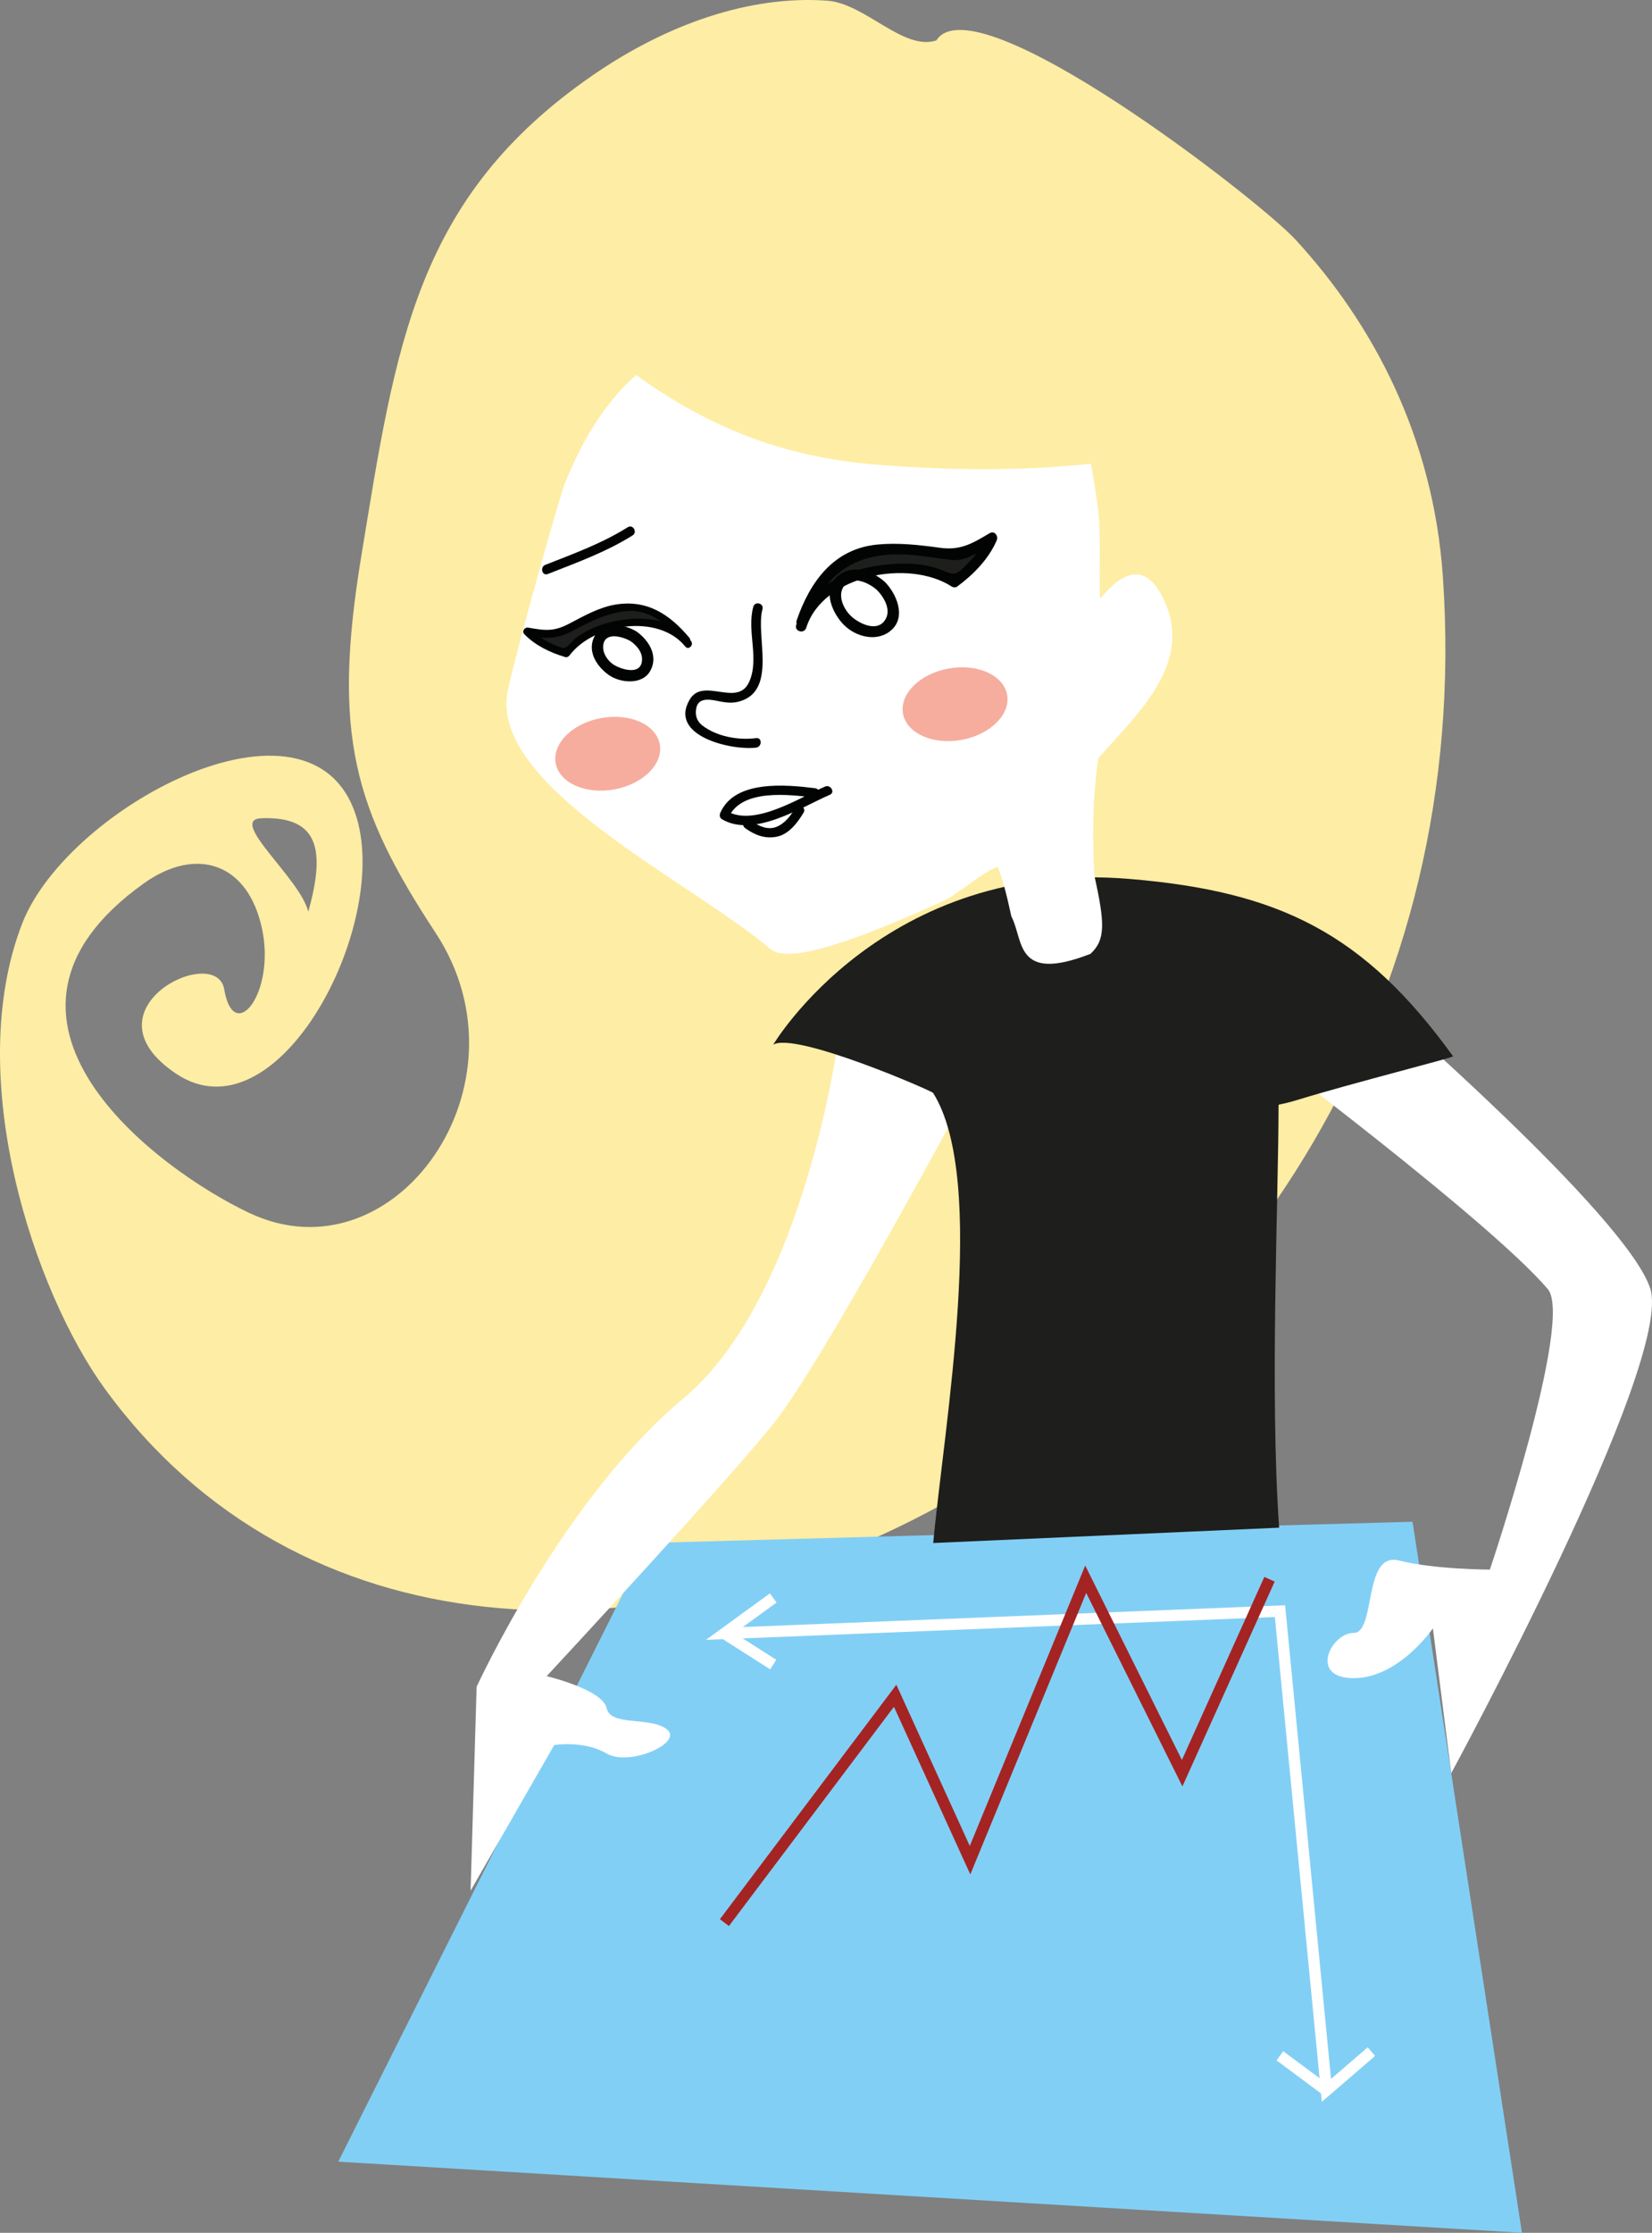 <?xml version="1.0" encoding="utf-8"?>
<!-- Generator: Adobe Illustrator 16.0.4, SVG Export Plug-In . SVG Version: 6.00 Build 0)  -->
<!DOCTYPE svg PUBLIC "-//W3C//DTD SVG 1.1//EN" "http://www.w3.org/Graphics/SVG/1.1/DTD/svg11.dtd">
<svg version="1.1" id="Layer_1" xmlns="http://www.w3.org/2000/svg" xmlns:xlink="http://www.w3.org/1999/xlink" x="0px" y="0px"
	 width="177.756px" height="240.092px" viewBox="0 0 177.756 240.092" enable-background="new 0 0 177.756 240.092"
	 xml:space="preserve">
<rect x="0" y="0" width="177.756" height="240.092" fill="#808080" stroke="none"/>
<g>
	<path fill="#FEEDA4" d="M155.25,61.958c-1.048-14.995-7.517-27.143-15.857-36.196c-3.99-4.331-34.468-27.919-38.645-21.413
		c-3.554,1.151-7.656-3.984-11.75-4.277c-8.324-0.594-17.247,2.527-25.196,8.004C44.704,21.244,42.61,37.039,38.865,59.867
		c-3.142,19.142-0.761,27.107,8.018,40.461c10.688,16.283-4.419,37.479-20.048,30.105c-9.961-4.697-31.75-20.9-11.346-35.453
		c5.556-3.963,11.181-2.291,12.708,4.898c1.476,6.961-3.058,12.535-4.067,6.516c-0.838-5.055-15.53,2.117-5.195,9.051
		c10.656,7.148,22.549-14.832,19.627-26.826C34.57,72.255,7.354,86.487,2.382,99.318c-6.411,16.572,1.325,39.641,8.938,50.068
		C52.871,206.277,161.718,154.787,155.25,61.958C154.196,46.823,157.12,88.828,155.25,61.958z M28.145,87.984
		c6.281-0.23,6.835,3.577,5.025,10.059C32.344,94.482,24.424,88.119,28.145,87.984C30.037,87.914,27.543,88.006,28.145,87.984z"/>
	<polygon fill="#82CFF5" points="163.763,240.092 151.989,163.633 69.764,165.918 36.397,232.443 	"/>
	<path fill="#FFFFFF" d="M148.088,107.466c0,0,26.814,23.147,29.464,31.037c2.649,7.888-21.397,52.166-21.397,52.166l-1.975-15.568
		c0,0-3.659,5.35-8.525,5.35c-4.865,0-2.433-4.864,0-4.864c2.434,0,0.971-8.759,4.866-7.788c3.894,0.977,9.791,0.977,9.791,0.977
		s9.053-26.854,6.229-30.164c-6.221-7.303-31.591-26.277-31.591-26.277L148.088,107.466z"/>
	<path fill="#FFFFFF" d="M90.39,110.525c0,0-3.499,28.723-16.888,39.875c-12.967,10.797-22.218,30.981-22.218,30.981l-0.646,21.92
		l8.998-15.659c0,0,3.195-0.524,5.637,0.912c2.438,1.434,8.271-1.15,6.502-2.584c-1.768-1.434-6.075-0.284-6.502-2.296
		c-0.43-2.007-6.45-3.439-6.45-3.439s21.108-22.715,24.925-27.827c6.206-8.32,22.979-39.873,22.979-39.873L90.39,110.525z"/>
	<path fill="#1E1E1C" d="M137.635,164.271c-1.021-14.506-0.064-35.354-0.064-45.373c0-0.229,0,0,2.165-0.663
		c5.864-1.795,16.708-4.525,16.616-4.65c-9.604-13.298-18.75-17.724-34.772-19.071c-26.472-2.229-38.381,17.82-38.381,17.82
		c2.354-1.43,17.069,4.963,17.206,5.189c5.898,9.406,1.184,35.773,0.008,48.396"/>
	<g>
		<path fill="#FFFFFF" d="M54.649,74.224c1.033-4.828,5.613-20.983,6.125-22.246c1.988-4.893,4.432-8.806,7.68-11.656
			c7.588,5.498,15.631,8.799,25.607,9.619c7.615,0.627,15.557,0.755,23.34-0.079c0.248,1.454,0.455,2.847,0.645,4.039
			c0.496,3.136,0.188,6.927,0.323,10.474c2.126-2.533,4.636-4.223,6.696-0.232l0,0c0.828,1.614,1.16,2.265,1.219,2.373
			c-0.096-0.184-0.752-1.463-1.216-2.367c3.597,7.004-2.581,12.475-6.882,17.375c-0.648,4.275-0.641,8.578-0.438,12.576
			c1.135,5.162,1.232,6.922-0.404,8.464c-8.199,3.191-7.174-1.507-8.52-4.017c-0.514-2.396-1.033-4.39-1.49-5.328
			c-1.541,0.51-4.4,3.012-5.763,3.634c-7.804,3.548-16.513,7.038-18.657,5.212C74.358,94.76,52.45,84.494,54.649,74.224z"/>
	</g>
	<g>
		<g>
			<path fill="#020303" d="M67.875,68.956c0.742,0.531,1.404,1.375,1.16,2.335c-0.327,1.287-2.234,0.649-2.934,0.225
				c-0.77-0.467-1.388-1.423-1.154-2.334C65.277,67.898,67.174,68.53,67.875,68.956c0.674,0.409,1.286-0.646,0.615-1.053
				c-1.285-0.78-3.555-1.186-4.465,0.412c-0.917,1.61,0.116,3.292,1.461,4.254c1.227,0.878,3.604,1.119,4.473-0.412
				c0.914-1.611-0.125-3.293-1.469-4.254C67.849,67.444,67.241,68.502,67.875,68.956z"/>
		</g>
	</g>
	<g>
		<g>
			<path fill="#020303" d="M81.058,65.237c-0.729,2.628,0.675,5.56-0.439,8.069c-1.257,2.829-4.952-0.567-6.412,1.925
				c-2.318,3.958,4.626,5.494,7.155,5.159c0.644-0.085,0.652-1.108,0-1.021c-1.925,0.254-4.264-0.169-5.816-1.38
				c-0.561-0.448-0.771-1.052-0.632-1.812c0.225-1.37,1.858-0.88,2.602-0.741c0.714,0.133,1.369,0.187,2.071-0.018
				c4.089-1.188,1.677-7.101,2.456-9.91C82.219,64.872,81.233,64.603,81.058,65.237L81.058,65.237z"/>
		</g>
	</g>
	<g>
		<g>
			<path fill="#020303" d="M88.776,84.579c-2.714,1.178-7.605,4.371-10.57,2.634c0.061,0.233,0.122,0.466,0.184,0.699
				c1.371-3.132,6.547-2.476,9.303-2.137c0.653,0.081,0.646-0.942,0-1.021c-3.114-0.383-8.628-0.916-10.186,2.643
				c-0.111,0.255-0.077,0.546,0.184,0.699c3.433,2.011,8.458-1.271,11.602-2.634C89.895,85.2,89.374,84.319,88.776,84.579
				L88.776,84.579z"/>
		</g>
	</g>
	<g>
		<g>
			<path fill="#020303" d="M80.176,89.046c1.034,0.743,2.132,1.182,3.41,0.923c1.308-0.265,2.236-1.518,2.879-2.583
				c0.341-0.566-0.543-1.079-0.883-0.516c-0.501,0.833-1.096,1.656-2.025,2.039c-1.019,0.419-2.056-0.164-2.866-0.746
				C80.156,87.778,79.646,88.666,80.176,89.046L80.176,89.046z"/>
		</g>
	</g>
	<g>
		<path fill="#1E1E1C" d="M86.209,67.36c1.711-6.328,12.494-7.577,16.493-4.765c1.416-0.964,3.538-3.264,4.06-4.773
			c-3.719,2.264-3.922,1.874-5.162,1.704c-6.781-0.935-12.461-1.512-15.334,7.324"/>
		<g>
			<path fill="#020303" d="M86.75,67.509c1.787-5.686,11.015-7.446,15.669-4.43c0.153,0.099,0.415,0.112,0.566,0
				c1.738-1.282,3.403-2.962,4.261-4.974c0.204-0.48-0.238-1.084-0.768-0.767c-1.902,1.138-3.154,1.862-5.325,1.566
				c-2.242-0.306-4.492-0.565-6.754-0.348c-4.681,0.451-7.237,3.981-8.674,8.145c-0.237,0.685,0.847,0.977,1.081,0.298
				c1.836-5.32,5.196-7.666,10.76-7.365c1.663,0.09,3.295,0.423,4.948,0.585c1.559,0.153,3.308-1.181,4.53-1.913
				c-0.256-0.255-0.512-0.511-0.768-0.767c-0.579,1.36-1.536,2.449-2.569,3.489c-1.115,1.124-1.468,0.568-2.752,0.13
				c-1.983-0.677-4.228-0.637-6.274-0.368c-3.853,0.506-7.786,2.515-9.013,6.421C85.452,67.903,86.534,68.196,86.75,67.509
				L86.75,67.509z"/>
		</g>
	</g>
	<g>
		<path fill="#1E1E1C" d="M74.045,69.22c-2.926-4.079-10.999-2.076-13.119,1.016c-1.268-0.312-3.411-1.393-4.191-2.333
			c3.277,0.623,3.318,0.288,4.16-0.165c4.617-2.494,8.537-4.437,12.972,1.133"/>
		<g>
			<path fill="#020303" d="M74.349,68.917c-2.053-2.555-5.409-2.722-8.405-2.077c-1.414,0.305-2.944,0.941-4.081,1.849
				c-0.328,0.262-0.89,1.113-1.335,0.982c-1.257-0.372-2.575-1.143-3.49-2.071c-0.139,0.239-0.279,0.479-0.418,0.718
				c2.121,0.381,3.269,0.448,5.117-0.544c1.802-0.968,3.648-1.876,5.712-2.062c2.581-0.232,4.58,1.646,6.114,3.464
				c0.357,0.424,0.962-0.187,0.607-0.607c-2.153-2.553-4.577-4.129-7.99-3.551c-1.712,0.29-3.361,1.217-4.876,2.015
				c-1.643,0.866-2.531,0.804-4.455,0.458c-0.407-0.073-0.739,0.392-0.418,0.718c1.189,1.207,2.77,1.967,4.381,2.443
				c0.202,0.06,0.368-0.044,0.485-0.197c2.625-3.441,9.581-4.493,12.444-0.929C74.089,69.956,74.692,69.344,74.349,68.917
				L74.349,68.917z"/>
		</g>
	</g>
	<path fill="#F6AD9E" d="M108.365,74.708c0.386,2.115-1.81,4.288-4.903,4.852c-3.094,0.561-5.912-0.705-6.299-2.821
		c-0.383-2.121,1.816-4.294,4.908-4.853C105.165,71.325,107.981,72.587,108.365,74.708z"/>
	<path fill="#F6AD9E" d="M70.992,80.037c0.384,2.119-1.81,4.29-4.904,4.851c-3.089,0.563-5.911-0.706-6.298-2.823
		c-0.381-2.118,1.814-4.293,4.908-4.855C67.793,76.652,70.607,77.917,70.992,80.037z"/>
	<g>
		<g>
			<path fill="#020303" d="M94.337,63.42c0.831,0.831,1.685,2.322,0.778,3.412c-0.899,1.082-2.643,0.208-3.45-0.499
				c-0.882-0.772-1.65-2.364-0.781-3.41C91.785,61.838,93.529,62.711,94.337,63.42c0.588,0.516,1.454-0.343,0.861-0.862
				c-1.434-1.256-3.626-1.963-5.176-0.497c-1.543,1.459-0.441,3.91,0.781,5.135c1.342,1.345,3.691,1.902,5.173,0.499
				c1.541-1.459,0.447-3.912-0.778-5.137C94.643,62.001,93.781,62.863,94.337,63.42z"/>
		</g>
	</g>
	<g>
		<g>
			<path fill="#020303" d="M67.548,56.693c-2.778,1.739-5.839,2.852-8.875,4.046c-0.606,0.238-0.342,1.227,0.271,0.985
				c3.118-1.227,6.266-2.363,9.119-4.149C68.621,57.227,68.109,56.342,67.548,56.693L67.548,56.693z"/>
		</g>
	</g>
	
		<line fill="none" stroke="#FFFFFF" stroke-width="1.219" stroke-miterlimit="10" x1="137.716" y1="221.058" x2="142.725" y2="224.778"/>
	<polyline fill="none" stroke="#FFFFFF" stroke-width="1.219" stroke-miterlimit="10" points="83.199,171.828 77.948,175.644 
		137.728,173.246 142.725,224.778 147.564,220.609 	"/>
	
		<line fill="none" stroke="#FFFFFF" stroke-width="1.219" stroke-miterlimit="10" x1="83.199" y1="178.988" x2="77.948" y2="175.644"/>
	<polyline fill="none" stroke="#A42423" stroke-width="1.219" stroke-miterlimit="10" points="136.6,169.815 127.2,190.669 
		116.823,169.815 104.377,200.023 96.319,182.344 77.948,206.737 	"/>
</g>
<g>
</g>
<g>
</g>
<g>
</g>
<g>
</g>
<g>
</g>
<g>
</g>
</svg>
